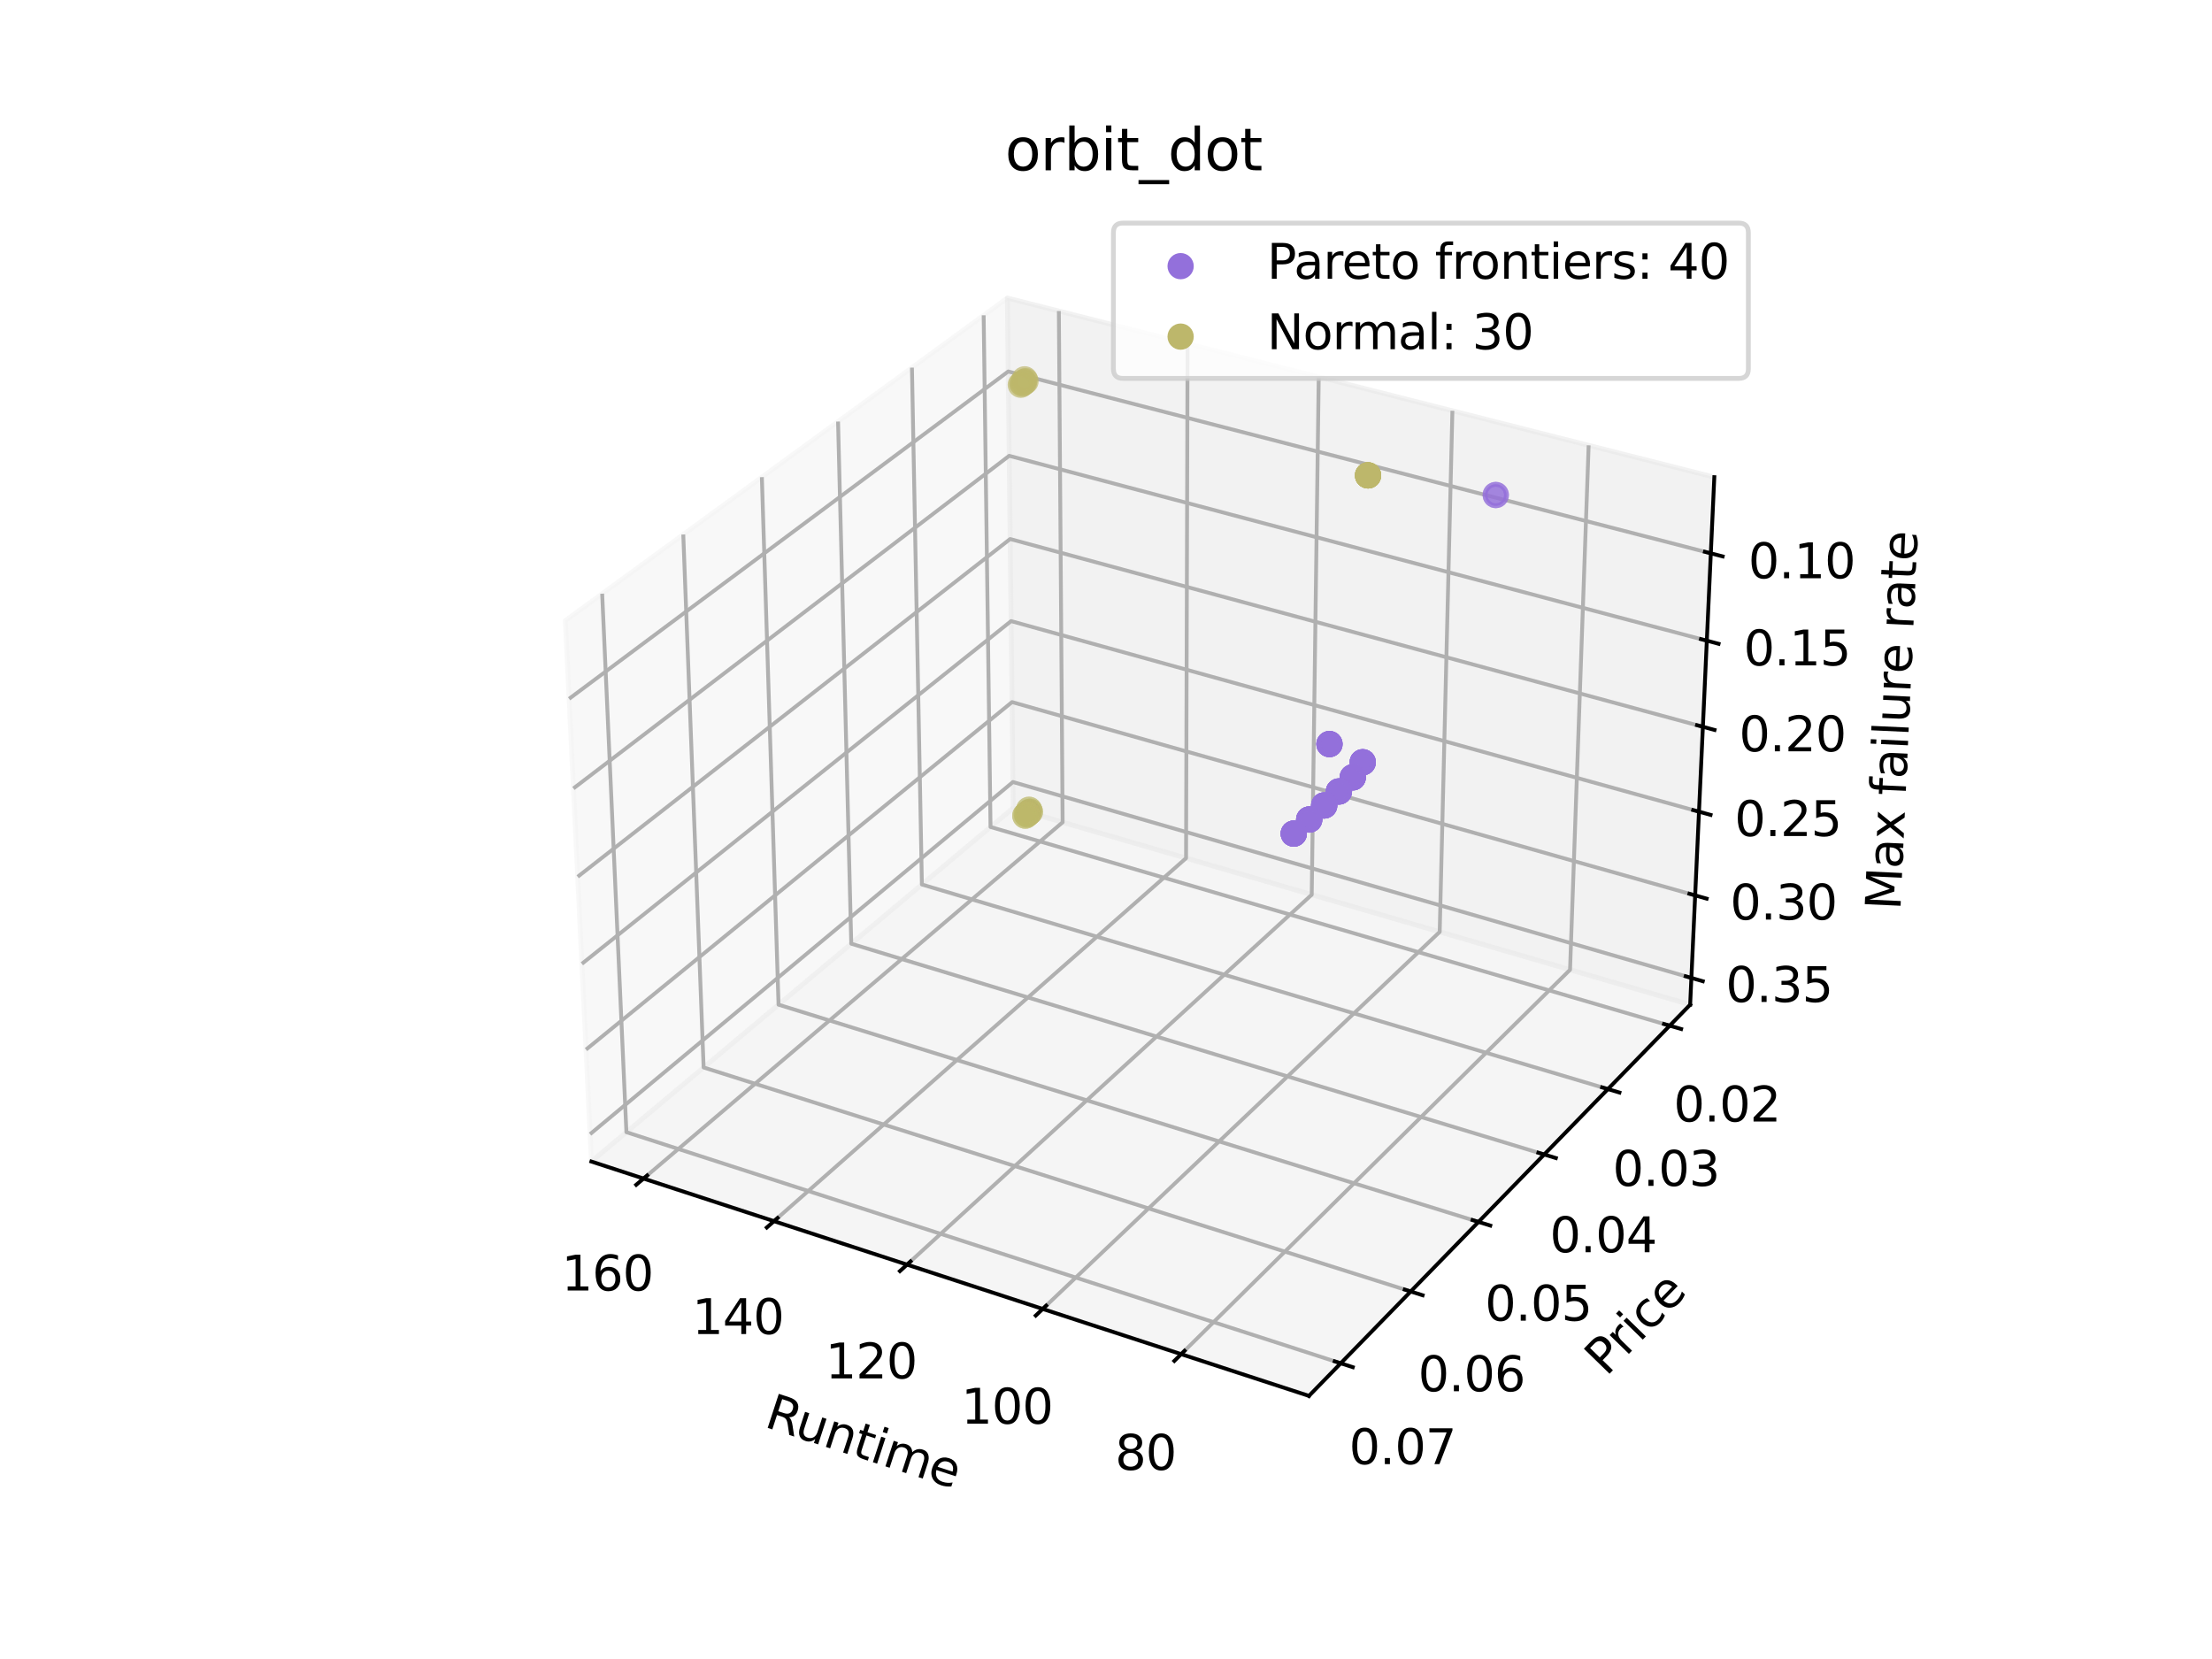 <?xml version="1.0" encoding="utf-8" standalone="no"?>
<!DOCTYPE svg PUBLIC "-//W3C//DTD SVG 1.1//EN"
  "http://www.w3.org/Graphics/SVG/1.1/DTD/svg11.dtd">
<svg xmlns:xlink="http://www.w3.org/1999/xlink" width="460.8pt" height="345.6pt" viewBox="0 0 460.8 345.6" xmlns="http://www.w3.org/2000/svg" version="1.1">
 <defs>
  <style type="text/css">*{stroke-linejoin: round; stroke-linecap: butt}</style>
 </defs>
 <g id="figure_1">
  <g id="patch_1">
   <path d="M 0 345.6 
L 460.8 345.6 
L 460.8 0 
L 0 0 
z
" style="fill: #ffffff"/>
  </g>
  <g id="patch_2">
   <path d="M 103.104 307.584 
L 369.216 307.584 
L 369.216 41.472 
L 103.104 41.472 
z
" style="fill: #ffffff"/>
  </g>
  <g id="pane3d_1">
   <g id="patch_3">
    <path d="M 209.855 62.074 
L 117.77 129.273 
L 123.197 241.969 
L 211.076 168.307 
" style="fill: #f2f2f2; opacity: 0.5; stroke: #f2f2f2; stroke-linejoin: miter"/>
   </g>
  </g>
  <g id="pane3d_2">
   <g id="patch_4">
    <path d="M 357.123 99.402 
L 209.855 62.074 
L 211.076 168.307 
L 352.09 209.295 
" style="fill: #e6e6e6; opacity: 0.5; stroke: #e6e6e6; stroke-linejoin: miter"/>
   </g>
  </g>
  <g id="pane3d_3">
   <g id="patch_5">
    <path d="M 352.09 209.295 
L 211.076 168.307 
L 123.197 241.969 
L 272.679 290.79 
" style="fill: #ececec; opacity: 0.5; stroke: #ececec; stroke-linejoin: miter"/>
   </g>
  </g>
  <g id="grid3d_1">
   <g id="Line3DCollection_1">
    <path d="M 246.057 282.095 
L 327.068 202.022 
L 330.945 92.767 
" style="fill: none; stroke: #b0b0b0; stroke-width: 0.8"/>
    <path d="M 217.218 272.676 
L 299.916 194.13 
L 302.562 85.573 
" style="fill: none; stroke: #b0b0b0; stroke-width: 0.8"/>
    <path d="M 188.949 263.444 
L 273.257 186.381 
L 274.716 78.515 
" style="fill: none; stroke: #b0b0b0; stroke-width: 0.8"/>
    <path d="M 161.235 254.393 
L 247.078 178.772 
L 247.394 71.589 
" style="fill: none; stroke: #b0b0b0; stroke-width: 0.8"/>
    <path d="M 134.06 245.517 
L 221.365 171.298 
L 220.579 64.792 
" style="fill: none; stroke: #b0b0b0; stroke-width: 0.8"/>
   </g>
  </g>
  <g id="grid3d_2">
   <g id="Line3DCollection_2">
    <path d="M 204.914 65.679 
L 206.344 172.274 
L 347.832 213.665 
" style="fill: none; stroke: #b0b0b0; stroke-width: 0.8"/>
    <path d="M 189.975 76.581 
L 192.048 184.257 
L 334.955 226.879 
" style="fill: none; stroke: #b0b0b0; stroke-width: 0.8"/>
    <path d="M 174.581 87.815 
L 177.334 196.591 
L 321.683 240.501 
" style="fill: none; stroke: #b0b0b0; stroke-width: 0.8"/>
    <path d="M 158.709 99.398 
L 162.184 209.29 
L 307.996 254.547 
" style="fill: none; stroke: #b0b0b0; stroke-width: 0.8"/>
    <path d="M 142.337 111.345 
L 146.577 222.372 
L 293.875 269.038 
" style="fill: none; stroke: #b0b0b0; stroke-width: 0.8"/>
    <path d="M 125.442 123.674 
L 130.493 235.854 
L 279.299 283.997 
" style="fill: none; stroke: #b0b0b0; stroke-width: 0.8"/>
   </g>
  </g>
  <g id="grid3d_3">
   <g id="Line3DCollection_3">
    <path d="M 356.396 115.269 
L 210.031 77.385 
L 118.555 145.568 
" style="fill: none; stroke: #b0b0b0; stroke-width: 0.8"/>
    <path d="M 355.563 133.465 
L 210.233 94.955 
L 119.454 164.246 
" style="fill: none; stroke: #b0b0b0; stroke-width: 0.8"/>
    <path d="M 354.741 151.403 
L 210.432 112.288 
L 120.341 182.648 
" style="fill: none; stroke: #b0b0b0; stroke-width: 0.8"/>
    <path d="M 353.932 169.089 
L 210.629 129.388 
L 121.214 200.781 
" style="fill: none; stroke: #b0b0b0; stroke-width: 0.8"/>
    <path d="M 353.133 186.526 
L 210.823 146.26 
L 122.074 218.651 
" style="fill: none; stroke: #b0b0b0; stroke-width: 0.8"/>
    <path d="M 352.346 203.722 
L 211.014 162.91 
L 122.923 236.264 
" style="fill: none; stroke: #b0b0b0; stroke-width: 0.8"/>
   </g>
  </g>
  <g id="axis3d_1">
   <g id="line2d_1">
    <path d="M 123.197 241.969 
L 272.679 290.79 
" style="fill: none; stroke: #000000; stroke-width: 0.8; stroke-linecap: square"/>
   </g>
   <g id="xtick_1">
    <g id="line2d_2">
     <path d="M 246.765 281.396 
L 244.639 283.498 
" style="fill: none; stroke: #000000; stroke-width: 0.8; stroke-linecap: square"/>
    </g>
    <g id="text_1">
     <!-- 80 -->
     <g transform="translate(232.296 306.197) scale(0.1 -0.1)">
      <defs>
       <path id="DejaVuSans-38" d="M 2034 2216 
Q 1584 2216 1326 1975 
Q 1069 1734 1069 1313 
Q 1069 891 1326 650 
Q 1584 409 2034 409 
Q 2484 409 2743 651 
Q 3003 894 3003 1313 
Q 3003 1734 2745 1975 
Q 2488 2216 2034 2216 
z
M 1403 2484 
Q 997 2584 770 2862 
Q 544 3141 544 3541 
Q 544 4100 942 4425 
Q 1341 4750 2034 4750 
Q 2731 4750 3128 4425 
Q 3525 4100 3525 3541 
Q 3525 3141 3298 2862 
Q 3072 2584 2669 2484 
Q 3125 2378 3379 2068 
Q 3634 1759 3634 1313 
Q 3634 634 3220 271 
Q 2806 -91 2034 -91 
Q 1263 -91 848 271 
Q 434 634 434 1313 
Q 434 1759 690 2068 
Q 947 2378 1403 2484 
z
M 1172 3481 
Q 1172 3119 1398 2916 
Q 1625 2713 2034 2713 
Q 2441 2713 2670 2916 
Q 2900 3119 2900 3481 
Q 2900 3844 2670 4047 
Q 2441 4250 2034 4250 
Q 1625 4250 1398 4047 
Q 1172 3844 1172 3481 
z
" transform="scale(0.016)"/>
       <path id="DejaVuSans-30" d="M 2034 4250 
Q 1547 4250 1301 3770 
Q 1056 3291 1056 2328 
Q 1056 1369 1301 889 
Q 1547 409 2034 409 
Q 2525 409 2770 889 
Q 3016 1369 3016 2328 
Q 3016 3291 2770 3770 
Q 2525 4250 2034 4250 
z
M 2034 4750 
Q 2819 4750 3233 4129 
Q 3647 3509 3647 2328 
Q 3647 1150 3233 529 
Q 2819 -91 2034 -91 
Q 1250 -91 836 529 
Q 422 1150 422 2328 
Q 422 3509 836 4129 
Q 1250 4750 2034 4750 
z
" transform="scale(0.016)"/>
      </defs>
      <use xlink:href="#DejaVuSans-38"/>
      <use xlink:href="#DejaVuSans-30" x="63.623"/>
     </g>
    </g>
   </g>
   <g id="xtick_2">
    <g id="line2d_3">
     <path d="M 217.94 271.991 
L 215.771 274.051 
" style="fill: none; stroke: #000000; stroke-width: 0.8; stroke-linecap: square"/>
    </g>
    <g id="text_2">
     <!-- 100 -->
     <g transform="translate(200.239 296.576) scale(0.1 -0.1)">
      <defs>
       <path id="DejaVuSans-31" d="M 794 531 
L 1825 531 
L 1825 4091 
L 703 3866 
L 703 4441 
L 1819 4666 
L 2450 4666 
L 2450 531 
L 3481 531 
L 3481 0 
L 794 0 
L 794 531 
z
" transform="scale(0.016)"/>
      </defs>
      <use xlink:href="#DejaVuSans-31"/>
      <use xlink:href="#DejaVuSans-30" x="63.623"/>
      <use xlink:href="#DejaVuSans-30" x="127.246"/>
     </g>
    </g>
   </g>
   <g id="xtick_3">
    <g id="line2d_4">
     <path d="M 189.685 262.772 
L 187.475 264.791 
" style="fill: none; stroke: #000000; stroke-width: 0.8; stroke-linecap: square"/>
    </g>
    <g id="text_3">
     <!-- 120 -->
     <g transform="translate(171.937 287.146) scale(0.1 -0.1)">
      <defs>
       <path id="DejaVuSans-32" d="M 1228 531 
L 3431 531 
L 3431 0 
L 469 0 
L 469 531 
Q 828 903 1448 1529 
Q 2069 2156 2228 2338 
Q 2531 2678 2651 2914 
Q 2772 3150 2772 3378 
Q 2772 3750 2511 3984 
Q 2250 4219 1831 4219 
Q 1534 4219 1204 4116 
Q 875 4013 500 3803 
L 500 4441 
Q 881 4594 1212 4672 
Q 1544 4750 1819 4750 
Q 2544 4750 2975 4387 
Q 3406 4025 3406 3419 
Q 3406 3131 3298 2873 
Q 3191 2616 2906 2266 
Q 2828 2175 2409 1742 
Q 1991 1309 1228 531 
z
" transform="scale(0.016)"/>
      </defs>
      <use xlink:href="#DejaVuSans-31"/>
      <use xlink:href="#DejaVuSans-32" x="63.623"/>
      <use xlink:href="#DejaVuSans-30" x="127.246"/>
     </g>
    </g>
   </g>
   <g id="xtick_4">
    <g id="line2d_5">
     <path d="M 161.983 253.733 
L 159.736 255.714 
" style="fill: none; stroke: #000000; stroke-width: 0.8; stroke-linecap: square"/>
    </g>
    <g id="text_4">
     <!-- 140 -->
     <g transform="translate(144.192 277.902) scale(0.1 -0.1)">
      <defs>
       <path id="DejaVuSans-34" d="M 2419 4116 
L 825 1625 
L 2419 1625 
L 2419 4116 
z
M 2253 4666 
L 3047 4666 
L 3047 1625 
L 3713 1625 
L 3713 1100 
L 3047 1100 
L 3047 0 
L 2419 0 
L 2419 1100 
L 313 1100 
L 313 1709 
L 2253 4666 
z
" transform="scale(0.016)"/>
      </defs>
      <use xlink:href="#DejaVuSans-31"/>
      <use xlink:href="#DejaVuSans-34" x="63.623"/>
      <use xlink:href="#DejaVuSans-30" x="127.246"/>
     </g>
    </g>
   </g>
   <g id="xtick_5">
    <g id="line2d_6">
     <path d="M 134.82 244.871 
L 132.536 246.812 
" style="fill: none; stroke: #000000; stroke-width: 0.8; stroke-linecap: square"/>
    </g>
    <g id="text_5">
     <!-- 160 -->
     <g transform="translate(116.989 268.839) scale(0.1 -0.1)">
      <defs>
       <path id="DejaVuSans-36" d="M 2113 2584 
Q 1688 2584 1439 2293 
Q 1191 2003 1191 1497 
Q 1191 994 1439 701 
Q 1688 409 2113 409 
Q 2538 409 2786 701 
Q 3034 994 3034 1497 
Q 3034 2003 2786 2293 
Q 2538 2584 2113 2584 
z
M 3366 4563 
L 3366 3988 
Q 3128 4100 2886 4159 
Q 2644 4219 2406 4219 
Q 1781 4219 1451 3797 
Q 1122 3375 1075 2522 
Q 1259 2794 1537 2939 
Q 1816 3084 2150 3084 
Q 2853 3084 3261 2657 
Q 3669 2231 3669 1497 
Q 3669 778 3244 343 
Q 2819 -91 2113 -91 
Q 1303 -91 875 529 
Q 447 1150 447 2328 
Q 447 3434 972 4092 
Q 1497 4750 2381 4750 
Q 2619 4750 2861 4703 
Q 3103 4656 3366 4563 
z
" transform="scale(0.016)"/>
      </defs>
      <use xlink:href="#DejaVuSans-31"/>
      <use xlink:href="#DejaVuSans-36" x="63.623"/>
      <use xlink:href="#DejaVuSans-30" x="127.246"/>
     </g>
    </g>
   </g>
   <g id="text_6">
    <!-- Runtime -->
    <g transform="translate(158.969 297.148) rotate(-341.913) scale(0.1 -0.1)">
     <defs>
      <path id="DejaVuSans-52" d="M 2841 2188 
Q 3044 2119 3236 1894 
Q 3428 1669 3622 1275 
L 4263 0 
L 3584 0 
L 2988 1197 
Q 2756 1666 2539 1819 
Q 2322 1972 1947 1972 
L 1259 1972 
L 1259 0 
L 628 0 
L 628 4666 
L 2053 4666 
Q 2853 4666 3247 4331 
Q 3641 3997 3641 3322 
Q 3641 2881 3436 2590 
Q 3231 2300 2841 2188 
z
M 1259 4147 
L 1259 2491 
L 2053 2491 
Q 2509 2491 2742 2702 
Q 2975 2913 2975 3322 
Q 2975 3731 2742 3939 
Q 2509 4147 2053 4147 
L 1259 4147 
z
" transform="scale(0.016)"/>
      <path id="DejaVuSans-75" d="M 544 1381 
L 544 3500 
L 1119 3500 
L 1119 1403 
Q 1119 906 1312 657 
Q 1506 409 1894 409 
Q 2359 409 2629 706 
Q 2900 1003 2900 1516 
L 2900 3500 
L 3475 3500 
L 3475 0 
L 2900 0 
L 2900 538 
Q 2691 219 2414 64 
Q 2138 -91 1772 -91 
Q 1169 -91 856 284 
Q 544 659 544 1381 
z
M 1991 3584 
L 1991 3584 
z
" transform="scale(0.016)"/>
      <path id="DejaVuSans-6e" d="M 3513 2113 
L 3513 0 
L 2938 0 
L 2938 2094 
Q 2938 2591 2744 2837 
Q 2550 3084 2163 3084 
Q 1697 3084 1428 2787 
Q 1159 2491 1159 1978 
L 1159 0 
L 581 0 
L 581 3500 
L 1159 3500 
L 1159 2956 
Q 1366 3272 1645 3428 
Q 1925 3584 2291 3584 
Q 2894 3584 3203 3211 
Q 3513 2838 3513 2113 
z
" transform="scale(0.016)"/>
      <path id="DejaVuSans-74" d="M 1172 4494 
L 1172 3500 
L 2356 3500 
L 2356 3053 
L 1172 3053 
L 1172 1153 
Q 1172 725 1289 603 
Q 1406 481 1766 481 
L 2356 481 
L 2356 0 
L 1766 0 
Q 1100 0 847 248 
Q 594 497 594 1153 
L 594 3053 
L 172 3053 
L 172 3500 
L 594 3500 
L 594 4494 
L 1172 4494 
z
" transform="scale(0.016)"/>
      <path id="DejaVuSans-69" d="M 603 3500 
L 1178 3500 
L 1178 0 
L 603 0 
L 603 3500 
z
M 603 4863 
L 1178 4863 
L 1178 4134 
L 603 4134 
L 603 4863 
z
" transform="scale(0.016)"/>
      <path id="DejaVuSans-6d" d="M 3328 2828 
Q 3544 3216 3844 3400 
Q 4144 3584 4550 3584 
Q 5097 3584 5394 3201 
Q 5691 2819 5691 2113 
L 5691 0 
L 5113 0 
L 5113 2094 
Q 5113 2597 4934 2840 
Q 4756 3084 4391 3084 
Q 3944 3084 3684 2787 
Q 3425 2491 3425 1978 
L 3425 0 
L 2847 0 
L 2847 2094 
Q 2847 2600 2669 2842 
Q 2491 3084 2119 3084 
Q 1678 3084 1418 2786 
Q 1159 2488 1159 1978 
L 1159 0 
L 581 0 
L 581 3500 
L 1159 3500 
L 1159 2956 
Q 1356 3278 1631 3431 
Q 1906 3584 2284 3584 
Q 2666 3584 2933 3390 
Q 3200 3197 3328 2828 
z
" transform="scale(0.016)"/>
      <path id="DejaVuSans-65" d="M 3597 1894 
L 3597 1613 
L 953 1613 
Q 991 1019 1311 708 
Q 1631 397 2203 397 
Q 2534 397 2845 478 
Q 3156 559 3463 722 
L 3463 178 
Q 3153 47 2828 -22 
Q 2503 -91 2169 -91 
Q 1331 -91 842 396 
Q 353 884 353 1716 
Q 353 2575 817 3079 
Q 1281 3584 2069 3584 
Q 2775 3584 3186 3129 
Q 3597 2675 3597 1894 
z
M 3022 2063 
Q 3016 2534 2758 2815 
Q 2500 3097 2075 3097 
Q 1594 3097 1305 2825 
Q 1016 2553 972 2059 
L 3022 2063 
z
" transform="scale(0.016)"/>
     </defs>
     <use xlink:href="#DejaVuSans-52"/>
     <use xlink:href="#DejaVuSans-75" x="64.982"/>
     <use xlink:href="#DejaVuSans-6e" x="128.361"/>
     <use xlink:href="#DejaVuSans-74" x="191.74"/>
     <use xlink:href="#DejaVuSans-69" x="230.949"/>
     <use xlink:href="#DejaVuSans-6d" x="258.732"/>
     <use xlink:href="#DejaVuSans-65" x="356.145"/>
    </g>
   </g>
  </g>
  <g id="axis3d_2">
   <g id="line2d_7">
    <path d="M 352.09 209.295 
L 272.679 290.79 
" style="fill: none; stroke: #000000; stroke-width: 0.8; stroke-linecap: square"/>
   </g>
   <g id="xtick_6">
    <g id="line2d_8">
     <path d="M 346.645 213.317 
L 350.211 214.36 
" style="fill: none; stroke: #000000; stroke-width: 0.8; stroke-linecap: square"/>
    </g>
    <g id="text_7">
     <!-- 0.02 -->
     <g transform="translate(348.644 233.63) scale(0.1 -0.1)">
      <defs>
       <path id="DejaVuSans-2e" d="M 684 794 
L 1344 794 
L 1344 0 
L 684 0 
L 684 794 
z
" transform="scale(0.016)"/>
      </defs>
      <use xlink:href="#DejaVuSans-30"/>
      <use xlink:href="#DejaVuSans-2e" x="63.623"/>
      <use xlink:href="#DejaVuSans-30" x="95.41"/>
      <use xlink:href="#DejaVuSans-32" x="159.033"/>
     </g>
    </g>
   </g>
   <g id="xtick_7">
    <g id="line2d_9">
     <path d="M 333.755 226.521 
L 337.359 227.596 
" style="fill: none; stroke: #000000; stroke-width: 0.8; stroke-linecap: square"/>
    </g>
    <g id="text_8">
     <!-- 0.03 -->
     <g transform="translate(335.94 247.04) scale(0.1 -0.1)">
      <defs>
       <path id="DejaVuSans-33" d="M 2597 2516 
Q 3050 2419 3304 2112 
Q 3559 1806 3559 1356 
Q 3559 666 3084 287 
Q 2609 -91 1734 -91 
Q 1441 -91 1130 -33 
Q 819 25 488 141 
L 488 750 
Q 750 597 1062 519 
Q 1375 441 1716 441 
Q 2309 441 2620 675 
Q 2931 909 2931 1356 
Q 2931 1769 2642 2001 
Q 2353 2234 1838 2234 
L 1294 2234 
L 1294 2753 
L 1863 2753 
Q 2328 2753 2575 2939 
Q 2822 3125 2822 3475 
Q 2822 3834 2567 4026 
Q 2313 4219 1838 4219 
Q 1578 4219 1281 4162 
Q 984 4106 628 3988 
L 628 4550 
Q 988 4650 1302 4700 
Q 1616 4750 1894 4750 
Q 2613 4750 3031 4423 
Q 3450 4097 3450 3541 
Q 3450 3153 3228 2886 
Q 3006 2619 2597 2516 
z
" transform="scale(0.016)"/>
      </defs>
      <use xlink:href="#DejaVuSans-30"/>
      <use xlink:href="#DejaVuSans-2e" x="63.623"/>
      <use xlink:href="#DejaVuSans-30" x="95.41"/>
      <use xlink:href="#DejaVuSans-33" x="159.033"/>
     </g>
    </g>
   </g>
   <g id="xtick_8">
    <g id="line2d_10">
     <path d="M 320.469 240.131 
L 324.113 241.24 
" style="fill: none; stroke: #000000; stroke-width: 0.8; stroke-linecap: square"/>
    </g>
    <g id="text_9">
     <!-- 0.04 -->
     <g transform="translate(322.846 260.862) scale(0.1 -0.1)">
      <use xlink:href="#DejaVuSans-30"/>
      <use xlink:href="#DejaVuSans-2e" x="63.623"/>
      <use xlink:href="#DejaVuSans-30" x="95.41"/>
      <use xlink:href="#DejaVuSans-34" x="159.033"/>
     </g>
    </g>
   </g>
   <g id="xtick_9">
    <g id="line2d_11">
     <path d="M 306.769 254.166 
L 310.452 255.309 
" style="fill: none; stroke: #000000; stroke-width: 0.8; stroke-linecap: square"/>
    </g>
    <g id="text_10">
     <!-- 0.05 -->
     <g transform="translate(309.343 275.116) scale(0.1 -0.1)">
      <defs>
       <path id="DejaVuSans-35" d="M 691 4666 
L 3169 4666 
L 3169 4134 
L 1269 4134 
L 1269 2991 
Q 1406 3038 1543 3061 
Q 1681 3084 1819 3084 
Q 2600 3084 3056 2656 
Q 3513 2228 3513 1497 
Q 3513 744 3044 326 
Q 2575 -91 1722 -91 
Q 1428 -91 1123 -41 
Q 819 9 494 109 
L 494 744 
Q 775 591 1075 516 
Q 1375 441 1709 441 
Q 2250 441 2565 725 
Q 2881 1009 2881 1497 
Q 2881 1984 2565 2268 
Q 2250 2553 1709 2553 
Q 1456 2553 1204 2497 
Q 953 2441 691 2322 
L 691 4666 
z
" transform="scale(0.016)"/>
      </defs>
      <use xlink:href="#DejaVuSans-30"/>
      <use xlink:href="#DejaVuSans-2e" x="63.623"/>
      <use xlink:href="#DejaVuSans-30" x="95.41"/>
      <use xlink:href="#DejaVuSans-35" x="159.033"/>
     </g>
    </g>
   </g>
   <g id="xtick_10">
    <g id="line2d_12">
     <path d="M 292.635 268.645 
L 296.358 269.825 
" style="fill: none; stroke: #000000; stroke-width: 0.8; stroke-linecap: square"/>
    </g>
    <g id="text_11">
     <!-- 0.06 -->
     <g transform="translate(295.412 289.821) scale(0.1 -0.1)">
      <use xlink:href="#DejaVuSans-30"/>
      <use xlink:href="#DejaVuSans-2e" x="63.623"/>
      <use xlink:href="#DejaVuSans-30" x="95.41"/>
      <use xlink:href="#DejaVuSans-36" x="159.033"/>
     </g>
    </g>
   </g>
   <g id="xtick_11">
    <g id="line2d_13">
     <path d="M 278.045 283.591 
L 281.81 284.809 
" style="fill: none; stroke: #000000; stroke-width: 0.8; stroke-linecap: square"/>
    </g>
    <g id="text_12">
     <!-- 0.07 -->
     <g transform="translate(281.032 305.001) scale(0.1 -0.1)">
      <defs>
       <path id="DejaVuSans-37" d="M 525 4666 
L 3525 4666 
L 3525 4397 
L 1831 0 
L 1172 0 
L 2766 4134 
L 525 4134 
L 525 4666 
z
" transform="scale(0.016)"/>
      </defs>
      <use xlink:href="#DejaVuSans-30"/>
      <use xlink:href="#DejaVuSans-2e" x="63.623"/>
      <use xlink:href="#DejaVuSans-30" x="95.41"/>
      <use xlink:href="#DejaVuSans-37" x="159.033"/>
     </g>
    </g>
   </g>
   <g id="text_13">
    <!-- Price -->
    <g transform="translate(334.596 286.891) rotate(-45.742) scale(0.1 -0.1)">
     <defs>
      <path id="DejaVuSans-50" d="M 1259 4147 
L 1259 2394 
L 2053 2394 
Q 2494 2394 2734 2622 
Q 2975 2850 2975 3272 
Q 2975 3691 2734 3919 
Q 2494 4147 2053 4147 
L 1259 4147 
z
M 628 4666 
L 2053 4666 
Q 2838 4666 3239 4311 
Q 3641 3956 3641 3272 
Q 3641 2581 3239 2228 
Q 2838 1875 2053 1875 
L 1259 1875 
L 1259 0 
L 628 0 
L 628 4666 
z
" transform="scale(0.016)"/>
      <path id="DejaVuSans-72" d="M 2631 2963 
Q 2534 3019 2420 3045 
Q 2306 3072 2169 3072 
Q 1681 3072 1420 2755 
Q 1159 2438 1159 1844 
L 1159 0 
L 581 0 
L 581 3500 
L 1159 3500 
L 1159 2956 
Q 1341 3275 1631 3429 
Q 1922 3584 2338 3584 
Q 2397 3584 2469 3576 
Q 2541 3569 2628 3553 
L 2631 2963 
z
" transform="scale(0.016)"/>
      <path id="DejaVuSans-63" d="M 3122 3366 
L 3122 2828 
Q 2878 2963 2633 3030 
Q 2388 3097 2138 3097 
Q 1578 3097 1268 2742 
Q 959 2388 959 1747 
Q 959 1106 1268 751 
Q 1578 397 2138 397 
Q 2388 397 2633 464 
Q 2878 531 3122 666 
L 3122 134 
Q 2881 22 2623 -34 
Q 2366 -91 2075 -91 
Q 1284 -91 818 406 
Q 353 903 353 1747 
Q 353 2603 823 3093 
Q 1294 3584 2113 3584 
Q 2378 3584 2631 3529 
Q 2884 3475 3122 3366 
z
" transform="scale(0.016)"/>
     </defs>
     <use xlink:href="#DejaVuSans-50"/>
     <use xlink:href="#DejaVuSans-72" x="58.553"/>
     <use xlink:href="#DejaVuSans-69" x="99.666"/>
     <use xlink:href="#DejaVuSans-63" x="127.449"/>
     <use xlink:href="#DejaVuSans-65" x="182.43"/>
    </g>
   </g>
  </g>
  <g id="axis3d_3">
   <g id="line2d_14">
    <path d="M 352.09 209.295 
L 357.123 99.402 
" style="fill: none; stroke: #000000; stroke-width: 0.8; stroke-linecap: square"/>
   </g>
   <g id="xtick_12">
    <g id="line2d_15">
     <path d="M 355.165 114.951 
L 358.86 115.907 
" style="fill: none; stroke: #000000; stroke-width: 0.8; stroke-linecap: square"/>
    </g>
    <g id="text_14">
     <!-- 0.10 -->
     <g transform="translate(364.196 120.456) scale(0.1 -0.1)">
      <use xlink:href="#DejaVuSans-30"/>
      <use xlink:href="#DejaVuSans-2e" x="63.623"/>
      <use xlink:href="#DejaVuSans-31" x="95.41"/>
      <use xlink:href="#DejaVuSans-30" x="159.033"/>
     </g>
    </g>
   </g>
   <g id="xtick_13">
    <g id="line2d_16">
     <path d="M 354.341 133.142 
L 358.009 134.113 
" style="fill: none; stroke: #000000; stroke-width: 0.8; stroke-linecap: square"/>
    </g>
    <g id="text_15">
     <!-- 0.15 -->
     <g transform="translate(363.23 138.613) scale(0.1 -0.1)">
      <use xlink:href="#DejaVuSans-30"/>
      <use xlink:href="#DejaVuSans-2e" x="63.623"/>
      <use xlink:href="#DejaVuSans-31" x="95.41"/>
      <use xlink:href="#DejaVuSans-35" x="159.033"/>
     </g>
    </g>
   </g>
   <g id="xtick_14">
    <g id="line2d_17">
     <path d="M 353.529 151.075 
L 357.169 152.061 
" style="fill: none; stroke: #000000; stroke-width: 0.8; stroke-linecap: square"/>
    </g>
    <g id="text_16">
     <!-- 0.20 -->
     <g transform="translate(362.278 156.513) scale(0.1 -0.1)">
      <use xlink:href="#DejaVuSans-30"/>
      <use xlink:href="#DejaVuSans-2e" x="63.623"/>
      <use xlink:href="#DejaVuSans-32" x="95.41"/>
      <use xlink:href="#DejaVuSans-30" x="159.033"/>
     </g>
    </g>
   </g>
   <g id="xtick_15">
    <g id="line2d_18">
     <path d="M 352.728 168.755 
L 356.342 169.756 
" style="fill: none; stroke: #000000; stroke-width: 0.8; stroke-linecap: square"/>
    </g>
    <g id="text_17">
     <!-- 0.25 -->
     <g transform="translate(361.34 174.162) scale(0.1 -0.1)">
      <use xlink:href="#DejaVuSans-30"/>
      <use xlink:href="#DejaVuSans-2e" x="63.623"/>
      <use xlink:href="#DejaVuSans-32" x="95.41"/>
      <use xlink:href="#DejaVuSans-35" x="159.033"/>
     </g>
    </g>
   </g>
   <g id="xtick_16">
    <g id="line2d_19">
     <path d="M 351.938 186.188 
L 355.526 187.203 
" style="fill: none; stroke: #000000; stroke-width: 0.8; stroke-linecap: square"/>
    </g>
    <g id="text_18">
     <!-- 0.30 -->
     <g transform="translate(360.415 191.565) scale(0.1 -0.1)">
      <use xlink:href="#DejaVuSans-30"/>
      <use xlink:href="#DejaVuSans-2e" x="63.623"/>
      <use xlink:href="#DejaVuSans-33" x="95.41"/>
      <use xlink:href="#DejaVuSans-30" x="159.033"/>
     </g>
    </g>
   </g>
   <g id="xtick_17">
    <g id="line2d_20">
     <path d="M 351.159 203.38 
L 354.721 204.408 
" style="fill: none; stroke: #000000; stroke-width: 0.8; stroke-linecap: square"/>
    </g>
    <g id="text_19">
     <!-- 0.35 -->
     <g transform="translate(359.502 208.726) scale(0.1 -0.1)">
      <use xlink:href="#DejaVuSans-30"/>
      <use xlink:href="#DejaVuSans-2e" x="63.623"/>
      <use xlink:href="#DejaVuSans-33" x="95.41"/>
      <use xlink:href="#DejaVuSans-35" x="159.033"/>
     </g>
    </g>
   </g>
   <g id="text_20">
    <!-- Max failure rate -->
    <g transform="translate(395.879 189.69) rotate(-87.378) scale(0.1 -0.1)">
     <defs>
      <path id="DejaVuSans-4d" d="M 628 4666 
L 1569 4666 
L 2759 1491 
L 3956 4666 
L 4897 4666 
L 4897 0 
L 4281 0 
L 4281 4097 
L 3078 897 
L 2444 897 
L 1241 4097 
L 1241 0 
L 628 0 
L 628 4666 
z
" transform="scale(0.016)"/>
      <path id="DejaVuSans-61" d="M 2194 1759 
Q 1497 1759 1228 1600 
Q 959 1441 959 1056 
Q 959 750 1161 570 
Q 1363 391 1709 391 
Q 2188 391 2477 730 
Q 2766 1069 2766 1631 
L 2766 1759 
L 2194 1759 
z
M 3341 1997 
L 3341 0 
L 2766 0 
L 2766 531 
Q 2569 213 2275 61 
Q 1981 -91 1556 -91 
Q 1019 -91 701 211 
Q 384 513 384 1019 
Q 384 1609 779 1909 
Q 1175 2209 1959 2209 
L 2766 2209 
L 2766 2266 
Q 2766 2663 2505 2880 
Q 2244 3097 1772 3097 
Q 1472 3097 1187 3025 
Q 903 2953 641 2809 
L 641 3341 
Q 956 3463 1253 3523 
Q 1550 3584 1831 3584 
Q 2591 3584 2966 3190 
Q 3341 2797 3341 1997 
z
" transform="scale(0.016)"/>
      <path id="DejaVuSans-78" d="M 3513 3500 
L 2247 1797 
L 3578 0 
L 2900 0 
L 1881 1375 
L 863 0 
L 184 0 
L 1544 1831 
L 300 3500 
L 978 3500 
L 1906 2253 
L 2834 3500 
L 3513 3500 
z
" transform="scale(0.016)"/>
      <path id="DejaVuSans-20" transform="scale(0.016)"/>
      <path id="DejaVuSans-66" d="M 2375 4863 
L 2375 4384 
L 1825 4384 
Q 1516 4384 1395 4259 
Q 1275 4134 1275 3809 
L 1275 3500 
L 2222 3500 
L 2222 3053 
L 1275 3053 
L 1275 0 
L 697 0 
L 697 3053 
L 147 3053 
L 147 3500 
L 697 3500 
L 697 3744 
Q 697 4328 969 4595 
Q 1241 4863 1831 4863 
L 2375 4863 
z
" transform="scale(0.016)"/>
      <path id="DejaVuSans-6c" d="M 603 4863 
L 1178 4863 
L 1178 0 
L 603 0 
L 603 4863 
z
" transform="scale(0.016)"/>
     </defs>
     <use xlink:href="#DejaVuSans-4d"/>
     <use xlink:href="#DejaVuSans-61" x="86.279"/>
     <use xlink:href="#DejaVuSans-78" x="147.559"/>
     <use xlink:href="#DejaVuSans-20" x="206.738"/>
     <use xlink:href="#DejaVuSans-66" x="238.525"/>
     <use xlink:href="#DejaVuSans-61" x="273.73"/>
     <use xlink:href="#DejaVuSans-69" x="335.01"/>
     <use xlink:href="#DejaVuSans-6c" x="362.793"/>
     <use xlink:href="#DejaVuSans-75" x="390.576"/>
     <use xlink:href="#DejaVuSans-72" x="453.955"/>
     <use xlink:href="#DejaVuSans-65" x="492.818"/>
     <use xlink:href="#DejaVuSans-20" x="554.342"/>
     <use xlink:href="#DejaVuSans-72" x="586.129"/>
     <use xlink:href="#DejaVuSans-61" x="627.242"/>
     <use xlink:href="#DejaVuSans-74" x="688.521"/>
     <use xlink:href="#DejaVuSans-65" x="727.73"/>
    </g>
   </g>
  </g>
  <g id="axes_1">
   <g id="Path3DCollection_1">
    <defs>
     <path id="C0_0_c87b97835c" d="M 0 2.236 
C 0.593 2.236 1.162 2 1.581 1.581 
C 2 1.162 2.236 0.593 2.236 -0 
C 2.236 -0.593 2 -1.162 1.581 -1.581 
C 1.162 -2 0.593 -2.236 0 -2.236 
C -0.593 -2.236 -1.162 -2 -1.581 -1.581 
C -2 -1.162 -2.236 -0.593 -2.236 0 
C -2.236 0.593 -2 1.162 -1.581 1.581 
C -1.162 2 -0.593 2.236 0 2.236 
z
"/>
    </defs>
    <g clip-path="url(#p0080ddd678)">
     <use xlink:href="#C0_0_c87b97835c" x="214.361" y="168.694" style="fill: #bdb76b; fill-opacity: 0.3; stroke: #bdb76b; stroke-opacity: 0.3"/>
    </g>
    <g clip-path="url(#p0080ddd678)">
     <use xlink:href="#C0_0_c87b97835c" x="214.361" y="168.694" style="fill: #bdb76b; fill-opacity: 0.3; stroke: #bdb76b; stroke-opacity: 0.3"/>
    </g>
    <g clip-path="url(#p0080ddd678)">
     <use xlink:href="#C0_0_c87b97835c" x="214.361" y="168.694" style="fill: #bdb76b; fill-opacity: 0.3; stroke: #bdb76b; stroke-opacity: 0.3"/>
    </g>
    <g clip-path="url(#p0080ddd678)">
     <use xlink:href="#C0_0_c87b97835c" x="214.361" y="168.694" style="fill: #bdb76b; fill-opacity: 0.3; stroke: #bdb76b; stroke-opacity: 0.3"/>
    </g>
    <g clip-path="url(#p0080ddd678)">
     <use xlink:href="#C0_0_c87b97835c" x="214.55" y="169.111" style="fill: #bdb76b; fill-opacity: 0.305; stroke: #bdb76b; stroke-opacity: 0.305"/>
    </g>
    <g clip-path="url(#p0080ddd678)">
     <use xlink:href="#C0_0_c87b97835c" x="214.55" y="169.111" style="fill: #bdb76b; fill-opacity: 0.305; stroke: #bdb76b; stroke-opacity: 0.305"/>
    </g>
    <g clip-path="url(#p0080ddd678)">
     <use xlink:href="#C0_0_c87b97835c" x="214.55" y="169.111" style="fill: #bdb76b; fill-opacity: 0.305; stroke: #bdb76b; stroke-opacity: 0.305"/>
    </g>
    <g clip-path="url(#p0080ddd678)">
     <use xlink:href="#C0_0_c87b97835c" x="214.55" y="169.111" style="fill: #bdb76b; fill-opacity: 0.305; stroke: #bdb76b; stroke-opacity: 0.305"/>
    </g>
    <g clip-path="url(#p0080ddd678)">
     <use xlink:href="#C0_0_c87b97835c" x="214.23" y="169.381" style="fill: #bdb76b; fill-opacity: 0.309; stroke: #bdb76b; stroke-opacity: 0.309"/>
    </g>
    <g clip-path="url(#p0080ddd678)">
     <use xlink:href="#C0_0_c87b97835c" x="214.23" y="169.381" style="fill: #bdb76b; fill-opacity: 0.309; stroke: #bdb76b; stroke-opacity: 0.309"/>
    </g>
    <g clip-path="url(#p0080ddd678)">
     <use xlink:href="#C0_0_c87b97835c" x="214.23" y="169.381" style="fill: #bdb76b; fill-opacity: 0.309; stroke: #bdb76b; stroke-opacity: 0.309"/>
    </g>
    <g clip-path="url(#p0080ddd678)">
     <use xlink:href="#C0_0_c87b97835c" x="214.23" y="169.381" style="fill: #bdb76b; fill-opacity: 0.309; stroke: #bdb76b; stroke-opacity: 0.309"/>
    </g>
    <g clip-path="url(#p0080ddd678)">
     <use xlink:href="#C0_0_c87b97835c" x="213.91" y="169.65" style="fill: #bdb76b; fill-opacity: 0.312; stroke: #bdb76b; stroke-opacity: 0.312"/>
    </g>
    <g clip-path="url(#p0080ddd678)">
     <use xlink:href="#C0_0_c87b97835c" x="213.91" y="169.65" style="fill: #bdb76b; fill-opacity: 0.312; stroke: #bdb76b; stroke-opacity: 0.312"/>
    </g>
    <g clip-path="url(#p0080ddd678)">
     <use xlink:href="#C0_0_c87b97835c" x="213.91" y="169.65" style="fill: #bdb76b; fill-opacity: 0.312; stroke: #bdb76b; stroke-opacity: 0.312"/>
    </g>
    <g clip-path="url(#p0080ddd678)">
     <use xlink:href="#C0_0_c87b97835c" x="213.91" y="169.65" style="fill: #bdb76b; fill-opacity: 0.312; stroke: #bdb76b; stroke-opacity: 0.312"/>
    </g>
    <g clip-path="url(#p0080ddd678)">
     <use xlink:href="#C0_0_c87b97835c" x="213.589" y="169.92" style="fill: #bdb76b; fill-opacity: 0.316; stroke: #bdb76b; stroke-opacity: 0.316"/>
    </g>
    <g clip-path="url(#p0080ddd678)">
     <use xlink:href="#C0_0_c87b97835c" x="213.589" y="169.92" style="fill: #bdb76b; fill-opacity: 0.316; stroke: #bdb76b; stroke-opacity: 0.316"/>
    </g>
    <g clip-path="url(#p0080ddd678)">
     <use xlink:href="#C0_0_c87b97835c" x="213.589" y="169.92" style="fill: #bdb76b; fill-opacity: 0.316; stroke: #bdb76b; stroke-opacity: 0.316"/>
    </g>
    <g clip-path="url(#p0080ddd678)">
     <use xlink:href="#C0_0_c87b97835c" x="213.589" y="169.92" style="fill: #bdb76b; fill-opacity: 0.316; stroke: #bdb76b; stroke-opacity: 0.316"/>
    </g>
    <g clip-path="url(#p0080ddd678)">
     <use xlink:href="#C0_0_c87b97835c" x="213.448" y="79.02" style="fill: #bdb76b; fill-opacity: 0.68; stroke: #bdb76b; stroke-opacity: 0.68"/>
    </g>
    <g clip-path="url(#p0080ddd678)">
     <use xlink:href="#C0_0_c87b97835c" x="213.643" y="79.405" style="fill: #bdb76b; fill-opacity: 0.686; stroke: #bdb76b; stroke-opacity: 0.686"/>
    </g>
    <g clip-path="url(#p0080ddd678)">
     <use xlink:href="#C0_0_c87b97835c" x="213.311" y="79.654" style="fill: #bdb76b; fill-opacity: 0.689; stroke: #bdb76b; stroke-opacity: 0.689"/>
    </g>
    <g clip-path="url(#p0080ddd678)">
     <use xlink:href="#C0_0_c87b97835c" x="212.979" y="79.903" style="fill: #bdb76b; fill-opacity: 0.693; stroke: #bdb76b; stroke-opacity: 0.693"/>
    </g>
    <g clip-path="url(#p0080ddd678)">
     <use xlink:href="#C0_0_c87b97835c" x="212.647" y="80.153" style="fill: #bdb76b; fill-opacity: 0.697; stroke: #bdb76b; stroke-opacity: 0.697"/>
    </g>
    <g clip-path="url(#p0080ddd678)">
     <use xlink:href="#C0_0_c87b97835c" x="284.989" y="99.032" style="fill: #bdb76b; stroke: #bdb76b"/>
    </g>
    <g clip-path="url(#p0080ddd678)">
     <use xlink:href="#C0_0_c87b97835c" x="284.989" y="99.032" style="fill: #bdb76b; stroke: #bdb76b"/>
    </g>
    <g clip-path="url(#p0080ddd678)">
     <use xlink:href="#C0_0_c87b97835c" x="284.989" y="99.032" style="fill: #bdb76b; stroke: #bdb76b"/>
    </g>
    <g clip-path="url(#p0080ddd678)">
     <use xlink:href="#C0_0_c87b97835c" x="284.989" y="99.032" style="fill: #bdb76b; stroke: #bdb76b"/>
    </g>
    <g clip-path="url(#p0080ddd678)">
     <use xlink:href="#C0_0_c87b97835c" x="284.989" y="99.032" style="fill: #bdb76b; stroke: #bdb76b"/>
    </g>
   </g>
   <g id="text_21">
    <!-- orbit_dot -->
    <g transform="translate(209.362 35.472) scale(0.12 -0.12)">
     <defs>
      <path id="DejaVuSans-6f" d="M 1959 3097 
Q 1497 3097 1228 2736 
Q 959 2375 959 1747 
Q 959 1119 1226 758 
Q 1494 397 1959 397 
Q 2419 397 2687 759 
Q 2956 1122 2956 1747 
Q 2956 2369 2687 2733 
Q 2419 3097 1959 3097 
z
M 1959 3584 
Q 2709 3584 3137 3096 
Q 3566 2609 3566 1747 
Q 3566 888 3137 398 
Q 2709 -91 1959 -91 
Q 1206 -91 779 398 
Q 353 888 353 1747 
Q 353 2609 779 3096 
Q 1206 3584 1959 3584 
z
" transform="scale(0.016)"/>
      <path id="DejaVuSans-62" d="M 3116 1747 
Q 3116 2381 2855 2742 
Q 2594 3103 2138 3103 
Q 1681 3103 1420 2742 
Q 1159 2381 1159 1747 
Q 1159 1113 1420 752 
Q 1681 391 2138 391 
Q 2594 391 2855 752 
Q 3116 1113 3116 1747 
z
M 1159 2969 
Q 1341 3281 1617 3432 
Q 1894 3584 2278 3584 
Q 2916 3584 3314 3078 
Q 3713 2572 3713 1747 
Q 3713 922 3314 415 
Q 2916 -91 2278 -91 
Q 1894 -91 1617 61 
Q 1341 213 1159 525 
L 1159 0 
L 581 0 
L 581 4863 
L 1159 4863 
L 1159 2969 
z
" transform="scale(0.016)"/>
      <path id="DejaVuSans-5f" d="M 3263 -1063 
L 3263 -1509 
L -63 -1509 
L -63 -1063 
L 3263 -1063 
z
" transform="scale(0.016)"/>
      <path id="DejaVuSans-64" d="M 2906 2969 
L 2906 4863 
L 3481 4863 
L 3481 0 
L 2906 0 
L 2906 525 
Q 2725 213 2448 61 
Q 2172 -91 1784 -91 
Q 1150 -91 751 415 
Q 353 922 353 1747 
Q 353 2572 751 3078 
Q 1150 3584 1784 3584 
Q 2172 3584 2448 3432 
Q 2725 3281 2906 2969 
z
M 947 1747 
Q 947 1113 1208 752 
Q 1469 391 1925 391 
Q 2381 391 2643 752 
Q 2906 1113 2906 1747 
Q 2906 2381 2643 2742 
Q 2381 3103 1925 3103 
Q 1469 3103 1208 2742 
Q 947 2381 947 1747 
z
" transform="scale(0.016)"/>
     </defs>
     <use xlink:href="#DejaVuSans-6f"/>
     <use xlink:href="#DejaVuSans-72" x="61.182"/>
     <use xlink:href="#DejaVuSans-62" x="102.295"/>
     <use xlink:href="#DejaVuSans-69" x="165.771"/>
     <use xlink:href="#DejaVuSans-74" x="193.555"/>
     <use xlink:href="#DejaVuSans-5f" x="232.764"/>
     <use xlink:href="#DejaVuSans-64" x="282.764"/>
     <use xlink:href="#DejaVuSans-6f" x="346.24"/>
     <use xlink:href="#DejaVuSans-74" x="407.422"/>
    </g>
   </g>
   <g id="Path3DCollection_2">
    <defs>
     <path id="C1_0_89a6fa880c" d="M 0 2.236 
C 0.593 2.236 1.162 2 1.581 1.581 
C 2 1.162 2.236 0.593 2.236 -0 
C 2.236 -0.593 2 -1.162 1.581 -1.581 
C 1.162 -2 0.593 -2.236 0 -2.236 
C -0.593 -2.236 -1.162 -2 -1.581 -1.581 
C -2 -1.162 -2.236 -0.593 -2.236 0 
C -2.236 0.593 -2 1.162 -1.581 1.581 
C -1.162 2 -0.593 2.236 0 2.236 
z
"/>
    </defs>
    <g clip-path="url(#p0080ddd678)">
     <use xlink:href="#C1_0_89a6fa880c" x="311.594" y="103.12" style="fill: #9370db; fill-opacity: 0.3; stroke: #9370db; stroke-opacity: 0.3"/>
    </g>
    <g clip-path="url(#p0080ddd678)">
     <use xlink:href="#C1_0_89a6fa880c" x="311.594" y="103.12" style="fill: #9370db; fill-opacity: 0.3; stroke: #9370db; stroke-opacity: 0.3"/>
    </g>
    <g clip-path="url(#p0080ddd678)">
     <use xlink:href="#C1_0_89a6fa880c" x="311.594" y="103.12" style="fill: #9370db; fill-opacity: 0.3; stroke: #9370db; stroke-opacity: 0.3"/>
    </g>
    <g clip-path="url(#p0080ddd678)">
     <use xlink:href="#C1_0_89a6fa880c" x="311.594" y="103.12" style="fill: #9370db; fill-opacity: 0.3; stroke: #9370db; stroke-opacity: 0.3"/>
    </g>
    <g clip-path="url(#p0080ddd678)">
     <use xlink:href="#C1_0_89a6fa880c" x="311.594" y="103.12" style="fill: #9370db; fill-opacity: 0.3; stroke: #9370db; stroke-opacity: 0.3"/>
    </g>
    <g clip-path="url(#p0080ddd678)">
     <use xlink:href="#C1_0_89a6fa880c" x="276.949" y="155.002" style="fill: #9370db; fill-opacity: 0.823; stroke: #9370db; stroke-opacity: 0.823"/>
    </g>
    <g clip-path="url(#p0080ddd678)">
     <use xlink:href="#C1_0_89a6fa880c" x="276.949" y="155.002" style="fill: #9370db; fill-opacity: 0.823; stroke: #9370db; stroke-opacity: 0.823"/>
    </g>
    <g clip-path="url(#p0080ddd678)">
     <use xlink:href="#C1_0_89a6fa880c" x="276.949" y="155.002" style="fill: #9370db; fill-opacity: 0.823; stroke: #9370db; stroke-opacity: 0.823"/>
    </g>
    <g clip-path="url(#p0080ddd678)">
     <use xlink:href="#C1_0_89a6fa880c" x="276.949" y="155.002" style="fill: #9370db; fill-opacity: 0.823; stroke: #9370db; stroke-opacity: 0.823"/>
    </g>
    <g clip-path="url(#p0080ddd678)">
     <use xlink:href="#C1_0_89a6fa880c" x="276.949" y="155.002" style="fill: #9370db; fill-opacity: 0.823; stroke: #9370db; stroke-opacity: 0.823"/>
    </g>
    <g clip-path="url(#p0080ddd678)">
     <use xlink:href="#C1_0_89a6fa880c" x="283.883" y="158.791" style="fill: #9370db; fill-opacity: 0.859; stroke: #9370db; stroke-opacity: 0.859"/>
    </g>
    <g clip-path="url(#p0080ddd678)">
     <use xlink:href="#C1_0_89a6fa880c" x="283.883" y="158.791" style="fill: #9370db; fill-opacity: 0.859; stroke: #9370db; stroke-opacity: 0.859"/>
    </g>
    <g clip-path="url(#p0080ddd678)">
     <use xlink:href="#C1_0_89a6fa880c" x="283.883" y="158.791" style="fill: #9370db; fill-opacity: 0.859; stroke: #9370db; stroke-opacity: 0.859"/>
    </g>
    <g clip-path="url(#p0080ddd678)">
     <use xlink:href="#C1_0_89a6fa880c" x="283.883" y="158.791" style="fill: #9370db; fill-opacity: 0.859; stroke: #9370db; stroke-opacity: 0.859"/>
    </g>
    <g clip-path="url(#p0080ddd678)">
     <use xlink:href="#C1_0_89a6fa880c" x="283.883" y="158.791" style="fill: #9370db; fill-opacity: 0.859; stroke: #9370db; stroke-opacity: 0.859"/>
    </g>
    <g clip-path="url(#p0080ddd678)">
     <use xlink:href="#C1_0_89a6fa880c" x="281.804" y="161.933" style="fill: #9370db; fill-opacity: 0.889; stroke: #9370db; stroke-opacity: 0.889"/>
    </g>
    <g clip-path="url(#p0080ddd678)">
     <use xlink:href="#C1_0_89a6fa880c" x="281.804" y="161.933" style="fill: #9370db; fill-opacity: 0.889; stroke: #9370db; stroke-opacity: 0.889"/>
    </g>
    <g clip-path="url(#p0080ddd678)">
     <use xlink:href="#C1_0_89a6fa880c" x="281.804" y="161.933" style="fill: #9370db; fill-opacity: 0.889; stroke: #9370db; stroke-opacity: 0.889"/>
    </g>
    <g clip-path="url(#p0080ddd678)">
     <use xlink:href="#C1_0_89a6fa880c" x="281.804" y="161.933" style="fill: #9370db; fill-opacity: 0.889; stroke: #9370db; stroke-opacity: 0.889"/>
    </g>
    <g clip-path="url(#p0080ddd678)">
     <use xlink:href="#C1_0_89a6fa880c" x="281.804" y="161.933" style="fill: #9370db; fill-opacity: 0.889; stroke: #9370db; stroke-opacity: 0.889"/>
    </g>
    <g clip-path="url(#p0080ddd678)">
     <use xlink:href="#C1_0_89a6fa880c" x="278.92" y="164.877" style="fill: #9370db; fill-opacity: 0.917; stroke: #9370db; stroke-opacity: 0.917"/>
    </g>
    <g clip-path="url(#p0080ddd678)">
     <use xlink:href="#C1_0_89a6fa880c" x="278.92" y="164.877" style="fill: #9370db; fill-opacity: 0.917; stroke: #9370db; stroke-opacity: 0.917"/>
    </g>
    <g clip-path="url(#p0080ddd678)">
     <use xlink:href="#C1_0_89a6fa880c" x="278.92" y="164.877" style="fill: #9370db; fill-opacity: 0.917; stroke: #9370db; stroke-opacity: 0.917"/>
    </g>
    <g clip-path="url(#p0080ddd678)">
     <use xlink:href="#C1_0_89a6fa880c" x="278.92" y="164.877" style="fill: #9370db; fill-opacity: 0.917; stroke: #9370db; stroke-opacity: 0.917"/>
    </g>
    <g clip-path="url(#p0080ddd678)">
     <use xlink:href="#C1_0_89a6fa880c" x="278.92" y="164.877" style="fill: #9370db; fill-opacity: 0.917; stroke: #9370db; stroke-opacity: 0.917"/>
    </g>
    <g clip-path="url(#p0080ddd678)">
     <use xlink:href="#C1_0_89a6fa880c" x="275.85" y="167.794" style="fill: #9370db; fill-opacity: 0.944; stroke: #9370db; stroke-opacity: 0.944"/>
    </g>
    <g clip-path="url(#p0080ddd678)">
     <use xlink:href="#C1_0_89a6fa880c" x="275.85" y="167.794" style="fill: #9370db; fill-opacity: 0.944; stroke: #9370db; stroke-opacity: 0.944"/>
    </g>
    <g clip-path="url(#p0080ddd678)">
     <use xlink:href="#C1_0_89a6fa880c" x="275.85" y="167.794" style="fill: #9370db; fill-opacity: 0.944; stroke: #9370db; stroke-opacity: 0.944"/>
    </g>
    <g clip-path="url(#p0080ddd678)">
     <use xlink:href="#C1_0_89a6fa880c" x="275.85" y="167.794" style="fill: #9370db; fill-opacity: 0.944; stroke: #9370db; stroke-opacity: 0.944"/>
    </g>
    <g clip-path="url(#p0080ddd678)">
     <use xlink:href="#C1_0_89a6fa880c" x="275.85" y="167.794" style="fill: #9370db; fill-opacity: 0.944; stroke: #9370db; stroke-opacity: 0.944"/>
    </g>
    <g clip-path="url(#p0080ddd678)">
     <use xlink:href="#C1_0_89a6fa880c" x="272.73" y="170.725" style="fill: #9370db; fill-opacity: 0.972; stroke: #9370db; stroke-opacity: 0.972"/>
    </g>
    <g clip-path="url(#p0080ddd678)">
     <use xlink:href="#C1_0_89a6fa880c" x="272.73" y="170.725" style="fill: #9370db; fill-opacity: 0.972; stroke: #9370db; stroke-opacity: 0.972"/>
    </g>
    <g clip-path="url(#p0080ddd678)">
     <use xlink:href="#C1_0_89a6fa880c" x="272.73" y="170.725" style="fill: #9370db; fill-opacity: 0.972; stroke: #9370db; stroke-opacity: 0.972"/>
    </g>
    <g clip-path="url(#p0080ddd678)">
     <use xlink:href="#C1_0_89a6fa880c" x="272.73" y="170.725" style="fill: #9370db; fill-opacity: 0.972; stroke: #9370db; stroke-opacity: 0.972"/>
    </g>
    <g clip-path="url(#p0080ddd678)">
     <use xlink:href="#C1_0_89a6fa880c" x="272.73" y="170.725" style="fill: #9370db; fill-opacity: 0.972; stroke: #9370db; stroke-opacity: 0.972"/>
    </g>
    <g clip-path="url(#p0080ddd678)">
     <use xlink:href="#C1_0_89a6fa880c" x="269.516" y="173.655" style="fill: #9370db; stroke: #9370db"/>
    </g>
    <g clip-path="url(#p0080ddd678)">
     <use xlink:href="#C1_0_89a6fa880c" x="269.516" y="173.655" style="fill: #9370db; stroke: #9370db"/>
    </g>
    <g clip-path="url(#p0080ddd678)">
     <use xlink:href="#C1_0_89a6fa880c" x="269.516" y="173.655" style="fill: #9370db; stroke: #9370db"/>
    </g>
    <g clip-path="url(#p0080ddd678)">
     <use xlink:href="#C1_0_89a6fa880c" x="269.516" y="173.655" style="fill: #9370db; stroke: #9370db"/>
    </g>
    <g clip-path="url(#p0080ddd678)">
     <use xlink:href="#C1_0_89a6fa880c" x="269.516" y="173.655" style="fill: #9370db; stroke: #9370db"/>
    </g>
   </g>
   <g id="legend_1">
    <g id="patch_6">
     <path d="M 233.946 78.828 
L 362.216 78.828 
Q 364.216 78.828 364.216 76.828 
L 364.216 48.472 
Q 364.216 46.472 362.216 46.472 
L 233.946 46.472 
Q 231.946 46.472 231.946 48.472 
L 231.946 76.828 
Q 231.946 78.828 233.946 78.828 
z
" style="fill: #ffffff; opacity: 0.8; stroke: #cccccc; stroke-linejoin: miter"/>
    </g>
    <g id="Path3DCollection_3">
     <defs>
      <path id="mabf6637f13" d="M 0 2.236 
C 0.593 2.236 1.162 2 1.581 1.581 
C 2 1.162 2.236 0.593 2.236 0 
C 2.236 -0.593 2 -1.162 1.581 -1.581 
C 1.162 -2 0.593 -2.236 0 -2.236 
C -0.593 -2.236 -1.162 -2 -1.581 -1.581 
C -2 -1.162 -2.236 -0.593 -2.236 0 
C -2.236 0.593 -2 1.162 -1.581 1.581 
C -1.162 2 -0.593 2.236 0 2.236 
z
" style="stroke: #9370db"/>
     </defs>
     <g>
      <use xlink:href="#mabf6637f13" x="245.946" y="55.445" style="fill: #9370db; stroke: #9370db"/>
     </g>
    </g>
    <g id="text_22">
     <!-- Pareto frontiers: 40 -->
     <g transform="translate(263.946 58.07) scale(0.1 -0.1)">
      <defs>
       <path id="DejaVuSans-73" d="M 2834 3397 
L 2834 2853 
Q 2591 2978 2328 3040 
Q 2066 3103 1784 3103 
Q 1356 3103 1142 2972 
Q 928 2841 928 2578 
Q 928 2378 1081 2264 
Q 1234 2150 1697 2047 
L 1894 2003 
Q 2506 1872 2764 1633 
Q 3022 1394 3022 966 
Q 3022 478 2636 193 
Q 2250 -91 1575 -91 
Q 1294 -91 989 -36 
Q 684 19 347 128 
L 347 722 
Q 666 556 975 473 
Q 1284 391 1588 391 
Q 1994 391 2212 530 
Q 2431 669 2431 922 
Q 2431 1156 2273 1281 
Q 2116 1406 1581 1522 
L 1381 1569 
Q 847 1681 609 1914 
Q 372 2147 372 2553 
Q 372 3047 722 3315 
Q 1072 3584 1716 3584 
Q 2034 3584 2315 3537 
Q 2597 3491 2834 3397 
z
" transform="scale(0.016)"/>
       <path id="DejaVuSans-3a" d="M 750 794 
L 1409 794 
L 1409 0 
L 750 0 
L 750 794 
z
M 750 3309 
L 1409 3309 
L 1409 2516 
L 750 2516 
L 750 3309 
z
" transform="scale(0.016)"/>
      </defs>
      <use xlink:href="#DejaVuSans-50"/>
      <use xlink:href="#DejaVuSans-61" x="55.803"/>
      <use xlink:href="#DejaVuSans-72" x="117.082"/>
      <use xlink:href="#DejaVuSans-65" x="155.945"/>
      <use xlink:href="#DejaVuSans-74" x="217.469"/>
      <use xlink:href="#DejaVuSans-6f" x="256.678"/>
      <use xlink:href="#DejaVuSans-20" x="317.859"/>
      <use xlink:href="#DejaVuSans-66" x="349.646"/>
      <use xlink:href="#DejaVuSans-72" x="384.852"/>
      <use xlink:href="#DejaVuSans-6f" x="423.715"/>
      <use xlink:href="#DejaVuSans-6e" x="484.896"/>
      <use xlink:href="#DejaVuSans-74" x="548.275"/>
      <use xlink:href="#DejaVuSans-69" x="587.484"/>
      <use xlink:href="#DejaVuSans-65" x="615.268"/>
      <use xlink:href="#DejaVuSans-72" x="676.791"/>
      <use xlink:href="#DejaVuSans-73" x="717.904"/>
      <use xlink:href="#DejaVuSans-3a" x="770.004"/>
      <use xlink:href="#DejaVuSans-20" x="803.695"/>
      <use xlink:href="#DejaVuSans-34" x="835.482"/>
      <use xlink:href="#DejaVuSans-30" x="899.105"/>
     </g>
    </g>
    <g id="Path3DCollection_4">
     <defs>
      <path id="me389cdb160" d="M 0 2.236 
C 0.593 2.236 1.162 2 1.581 1.581 
C 2 1.162 2.236 0.593 2.236 0 
C 2.236 -0.593 2 -1.162 1.581 -1.581 
C 1.162 -2 0.593 -2.236 0 -2.236 
C -0.593 -2.236 -1.162 -2 -1.581 -1.581 
C -2 -1.162 -2.236 -0.593 -2.236 0 
C -2.236 0.593 -2 1.162 -1.581 1.581 
C -1.162 2 -0.593 2.236 0 2.236 
z
" style="stroke: #bdb76b"/>
     </defs>
     <g>
      <use xlink:href="#me389cdb160" x="245.946" y="70.124" style="fill: #bdb76b; stroke: #bdb76b"/>
     </g>
    </g>
    <g id="text_23">
     <!-- Normal: 30 -->
     <g transform="translate(263.946 72.749) scale(0.1 -0.1)">
      <defs>
       <path id="DejaVuSans-4e" d="M 628 4666 
L 1478 4666 
L 3547 763 
L 3547 4666 
L 4159 4666 
L 4159 0 
L 3309 0 
L 1241 3903 
L 1241 0 
L 628 0 
L 628 4666 
z
" transform="scale(0.016)"/>
      </defs>
      <use xlink:href="#DejaVuSans-4e"/>
      <use xlink:href="#DejaVuSans-6f" x="74.805"/>
      <use xlink:href="#DejaVuSans-72" x="135.986"/>
      <use xlink:href="#DejaVuSans-6d" x="175.35"/>
      <use xlink:href="#DejaVuSans-61" x="272.762"/>
      <use xlink:href="#DejaVuSans-6c" x="334.041"/>
      <use xlink:href="#DejaVuSans-3a" x="361.824"/>
      <use xlink:href="#DejaVuSans-20" x="395.516"/>
      <use xlink:href="#DejaVuSans-33" x="427.303"/>
      <use xlink:href="#DejaVuSans-30" x="490.926"/>
     </g>
    </g>
   </g>
  </g>
 </g>
 <defs>
  <clipPath id="p0080ddd678">
   <rect x="103.104" y="41.472" width="266.112" height="266.112"/>
  </clipPath>
 </defs>
</svg>
